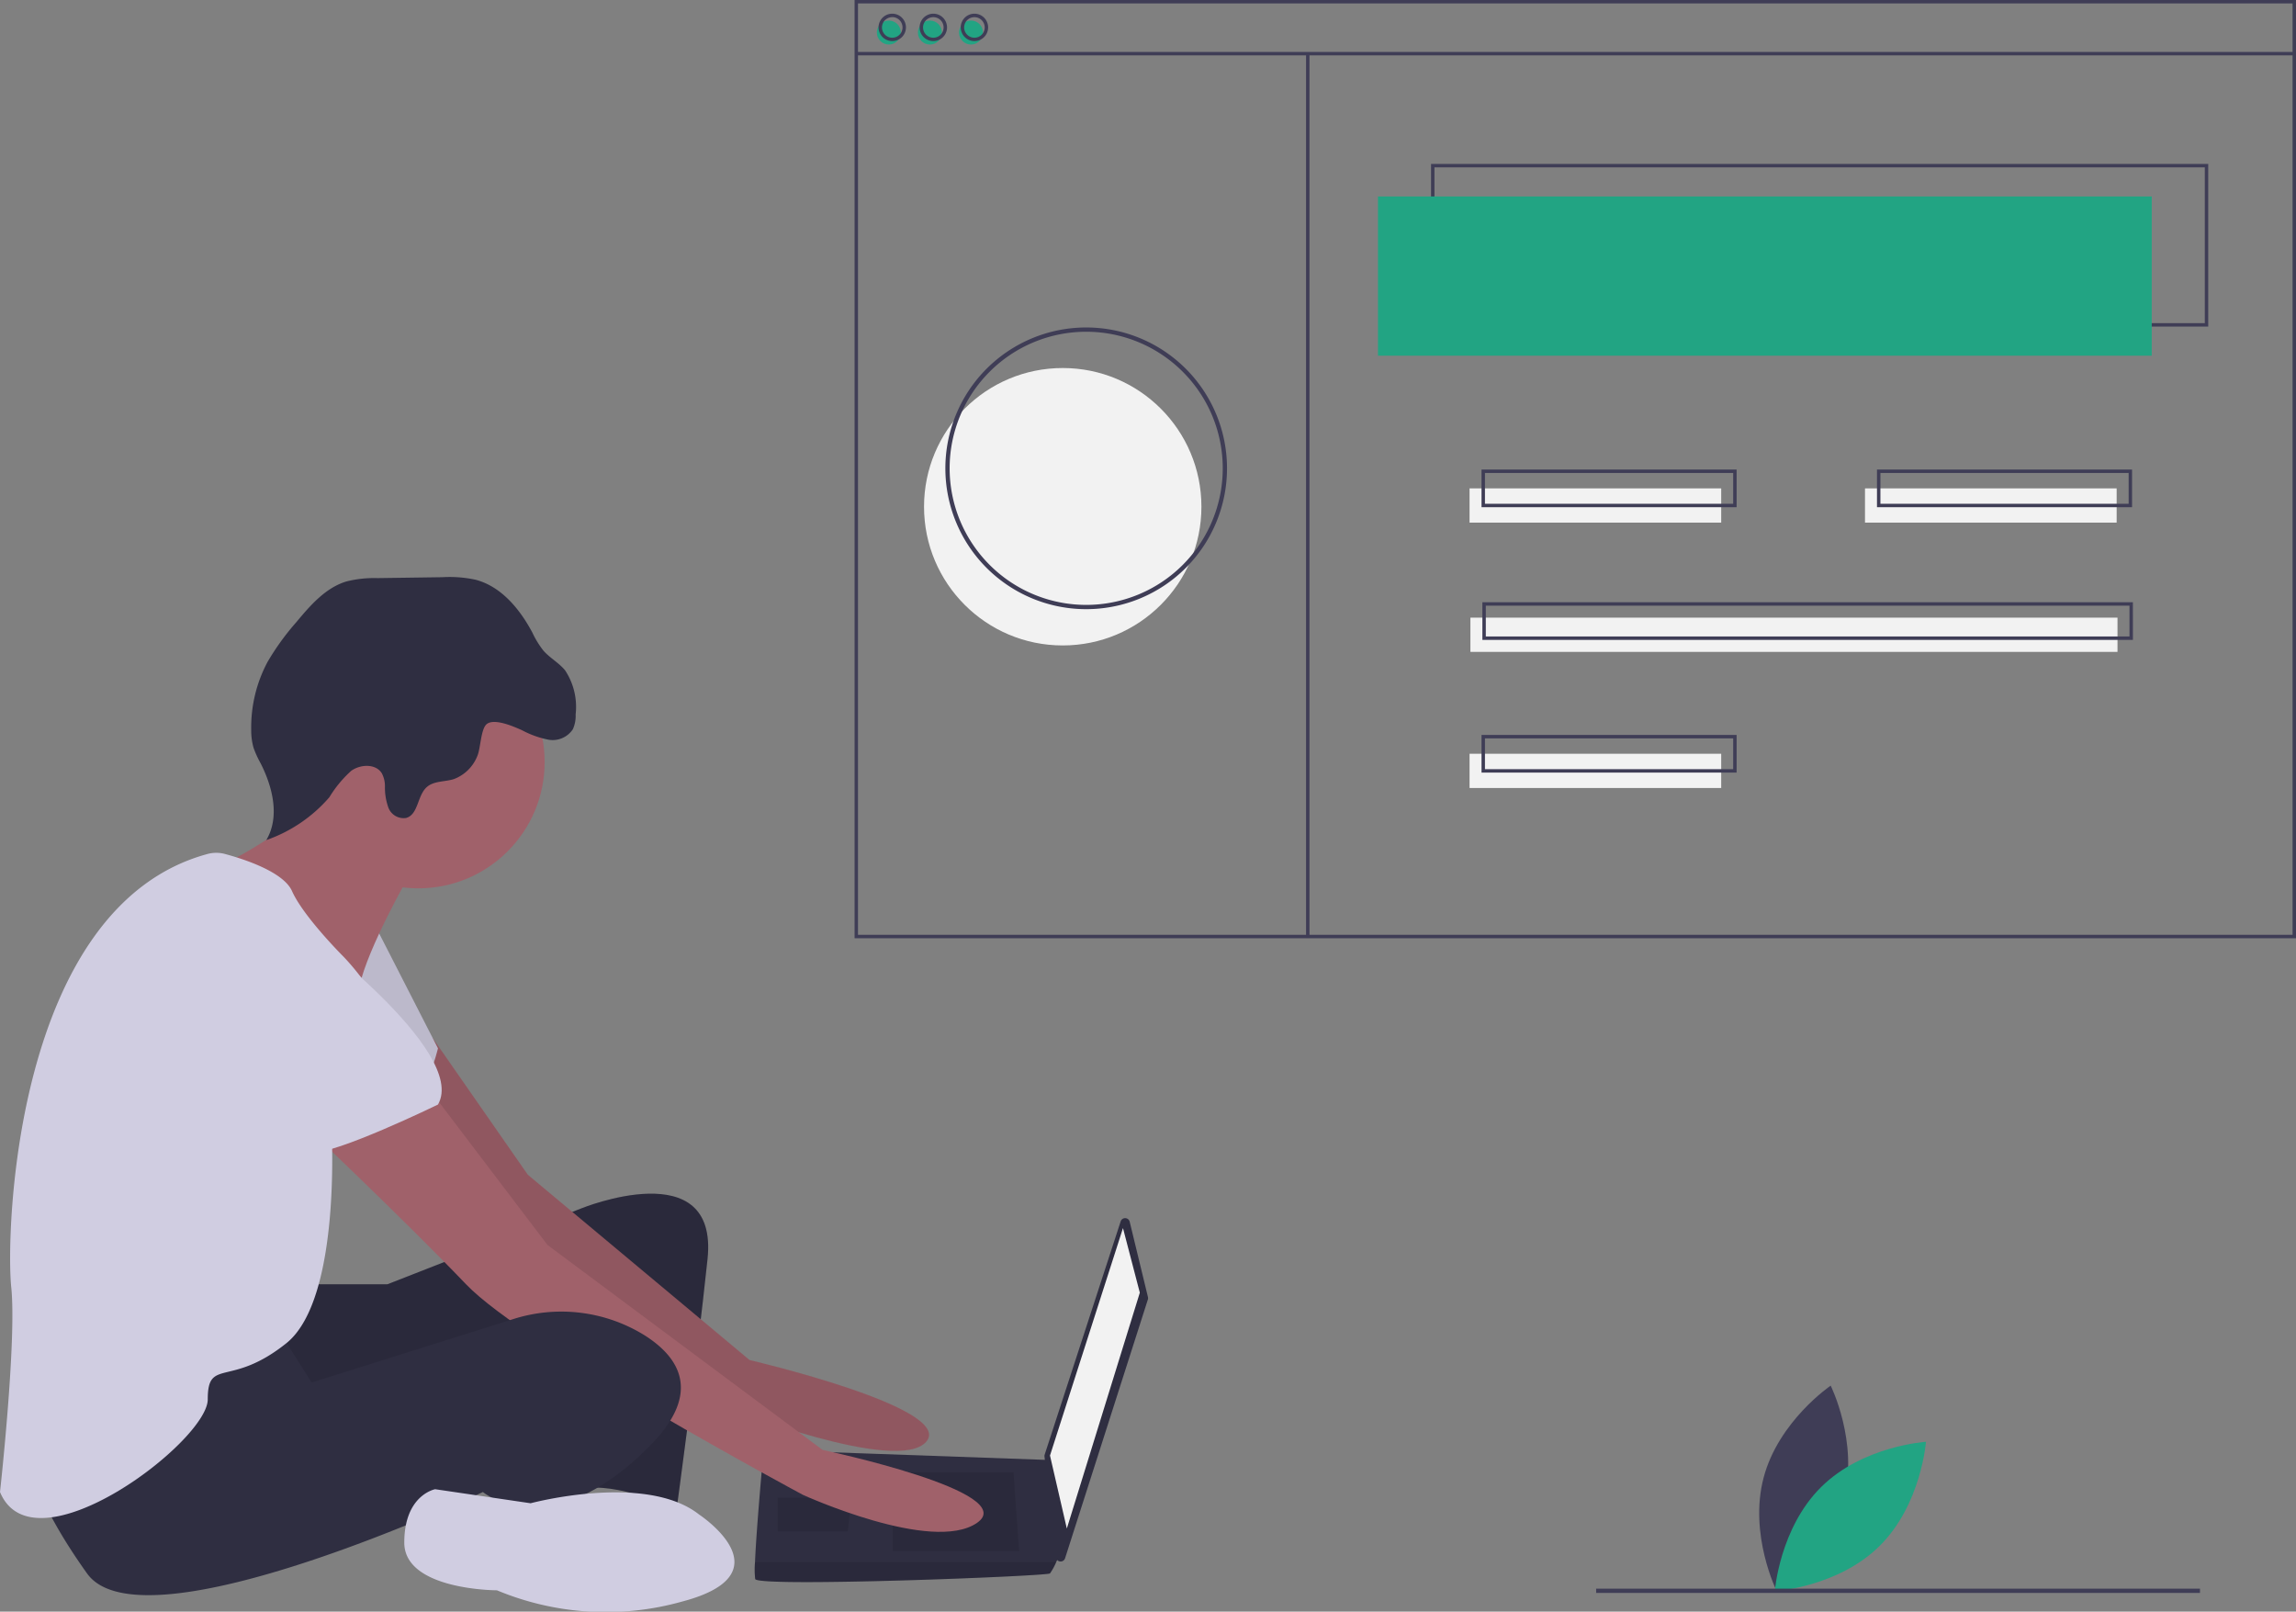 <svg class="h-48 mx-auto mb-6 lg:mb-0 lg:h-32" xmlns="http://www.w3.org/2000/svg" width="211.199" height="148.229" viewBox="0 0 211.199 148.229">
  <rect x="0" y="0" width="211.199" height="148.229" fill="#808080" stroke="none"/>
  <g id="undraw_web_developer_p3e5" transform="translate(0)">
    <path id="Path_52" data-name="Path 52" d="M894.23,732.131c-1.371,5.22-6.174,8.483-6.174,8.483s-2.581-5.2-1.21-10.422,6.175-8.483,6.175-8.483S895.6,726.911,894.23,732.131Z" transform="translate(-724.624 -594.267)" fill="#3f3d56"/>
    <path id="Path_53" data-name="Path 53" d="M898.038,752.177c-3.839,3.793-4.269,9.584-4.269,9.584s5.8-.359,9.635-4.153,4.269-9.584,4.269-9.584S901.878,748.384,898.038,752.177Z" transform="translate(-730.511 -615.417)" fill="#22a483"/>
    <path id="Path_54" data-name="Path 54" d="M180.264,640.079H187.5l17.819-6.973s12.654-5.165,11.621,4.648-2.841,22.984-2.841,22.984-5.681-2.582-8.78-1.808-1.033-15.753-1.033-15.753-25.308,12.138-27.632,10.588-2.841-12.4-2.841-12.4Z" transform="translate(-151.857 -521.962)" fill="#2f2e41"/>
    <path id="Path_55" data-name="Path 55" d="M180.264,640.079H187.5l17.819-6.973s12.654-5.165,11.621,4.648-2.841,22.984-2.841,22.984-5.681-2.582-8.78-1.808-1.033-15.753-1.033-15.753-25.308,12.138-27.632,10.588-2.841-12.4-2.841-12.4Z" transform="translate(-151.857 -521.962)" opacity="0.1"/>
    <path id="Path_56" data-name="Path 56" d="M238.187,558.82l8.751,12.573,20.4,17.044s18.852,4.39,16.269,7.489-18.335-3.1-18.335-3.1-23.5-17.044-24.275-18.335-9.3-13.429-9.3-13.429Z" transform="translate(-198.388 -463.348)" fill="#a0616a"/>
    <path id="Path_57" data-name="Path 57" d="M238.187,558.82l8.751,12.573,20.4,17.044s18.852,4.39,16.269,7.489-18.335-3.1-18.335-3.1-23.5-17.044-24.275-18.335-9.3-13.429-9.3-13.429Z" transform="translate(-198.388 -463.348)" opacity="0.1"/>
    <path id="Path_58" data-name="Path 58" d="M203.382,507.092l5.681,11.1s-1.291,5.423-3.357,5.94-10.846-6.714-10.846-6.714Z" transform="translate(-168.778 -421.772)" fill="#d0cde1"/>
    <path id="Path_59" data-name="Path 59" d="M203.382,507.092l5.681,11.1s-1.291,5.423-3.357,5.94-10.846-6.714-10.846-6.714Z" transform="translate(-168.778 -421.772)" opacity="0.1"/>
    <path id="Path_60" data-name="Path 60" d="M559.313,643.547l1.678,6.923a.432.432,0,0,1-.008.234l-7.613,23.79a.432.432,0,0,1-.842-.083l-1.053-9.268a.433.433,0,0,1,.019-.183l6.988-21.445a.432.432,0,0,1,.831.032Z" transform="translate(-455.397 -531.179)" fill="#2f2e41"/>
    <path id="Path_61" data-name="Path 61" d="M498.81,575.493l1.549,5.94-6.714,21.693-1.549-6.714Z" transform="translate(-395.512 -462.541)" fill="#f2f2f2"/>
    <path id="Path_62" data-name="Path 62" d="M415.739,763.7c.258.775,26.857-.258,27.116-.517a5.6,5.6,0,0,0,.568-1.033c.243-.516.465-1.033.465-1.033l-1.033-8.362-26.341-.935s-.659,7.086-.793,10.33A7.751,7.751,0,0,0,415.739,763.7Z" transform="translate(-346.271 -618.471)" fill="#2f2e41"/>
    <path id="Path_63" data-name="Path 63" d="M429.518,689.965l.516,7.231H418.413v-7.231Z" transform="translate(-336.291 -554.546)" opacity="0.1"/>
    <path id="Path_64" data-name="Path 64" d="M371.181,701.75l.069-.014-.328,3.113h-6.456v-3.1Z" transform="translate(-292.933 -564.006)" opacity="0.1"/>
    <path id="Path_65" data-name="Path 65" d="M415.739,806c.258.775,26.857-.258,27.116-.516a5.6,5.6,0,0,0,.568-1.033h-27.7A7.75,7.75,0,0,0,415.739,806Z" transform="translate(-346.271 -660.772)" opacity="0.1"/>
    <circle id="Ellipse_7" data-name="Ellipse 7" cx="11.621" cy="11.621" r="11.621" transform="translate(26.858 58.462)" fill="#a0616a"/>
    <path id="Path_66" data-name="Path 66" d="M181.63,441.1s-3.874,6.714-4.648,10.33S165.36,444.2,165.36,444.2l-1.42-3.745s10.2-4.778,9.426-8.651S181.63,441.1,181.63,441.1Z" transform="translate(-143.926 -360.689)" fill="#a0616a"/>
    <path id="Path_67" data-name="Path 67" d="M213.835,584.722l10.588,13.945,25.308,18.852s18.335,3.874,14.2,6.714-16.011-2.582-16.011-2.582-25.566-13.687-30.989-19.368-15.495-15.236-15.495-15.236Z" transform="translate(-174.065 -484.166)" fill="#a0616a"/>
    <path id="Path_68" data-name="Path 68" d="M98.11,688.656l3.1,4.907,18.495-5.819a14.542,14.542,0,0,1,12.107,1.461c3.228,2.034,5.294,5.262.646,10.039-9.3,9.555-15.495,4.39-15.495,4.39s-31.248,14.72-36.413,7.489-5.423-10.846-5.423-10.846S95.011,687.881,98.11,688.656Z" transform="translate(-72.543 -566.407)" fill="#2f2e41"/>
    <path id="Path_69" data-name="Path 69" d="M278.554,772.569s8.264,5.423-1.549,8.006a26,26,0,0,1-17.044-1.033s-8.522,0-8.522-4.39,2.841-4.907,2.841-4.907l8.78,1.291S273.647,768.7,278.554,772.569Z" transform="translate(-214.251 -633.276)" fill="#d0cde1"/>
    <path id="Path_70" data-name="Path 70" d="M204.6,356.913a8.664,8.664,0,0,0,2.435.872,2.223,2.223,0,0,0,2.246-.962,3.021,3.021,0,0,0,.255-1.366,6.084,6.084,0,0,0-.97-4.049c-.572-.7-1.407-1.139-2-1.82a8.6,8.6,0,0,1-1.01-1.651c-1.151-2.162-2.856-4.241-5.225-4.864a11.33,11.33,0,0,0-3.05-.233l-5.966.084a10.386,10.386,0,0,0-2.87.309c-1.92.581-3.318,2.2-4.6,3.74a23.39,23.39,0,0,0-2.638,3.64,12.773,12.773,0,0,0-1.514,6.258,5.855,5.855,0,0,0,.214,1.656,9.188,9.188,0,0,0,.651,1.43c1.119,2.2,1.783,4.942.523,7.062a13.569,13.569,0,0,0,5.8-3.939,10.859,10.859,0,0,1,2.013-2.433c.861-.615,2.263-.668,2.816.234a2.523,2.523,0,0,1,.285,1.182,5.418,5.418,0,0,0,.326,1.995,1.5,1.5,0,0,0,1.624.926c1.124-.317,1.017-2.042,1.883-2.826.658-.6,1.672-.482,2.517-.752a3.736,3.736,0,0,0,2.144-2.112c.32-.718.315-2.6.921-2.984C202.166,355.824,203.893,356.6,204.6,356.913Z" transform="translate(-156.585 -289.753)" fill="#2f2e41"/>
    <path id="Path_71" data-name="Path 71" d="M81.06,472.138a3.065,3.065,0,0,1,1.6,0c1.658.445,5.374,1.623,6.171,3.416,1.033,2.324,4.648,5.94,4.648,5.94s4.907,4.907,3.874,8.264-4.907,7.231-4.907,7.231S93.474,513,88.309,517.135s-7.231,1.291-7.231,5.165-16.011,16.011-19.11,8.522c0,0,1.549-13.945,1.033-18.852C62.492,507.135,63.237,476.963,81.06,472.138Z" transform="translate(-61.968 -393.595)" fill="#d0cde1"/>
    <path id="Path_72" data-name="Path 72" d="M152.072,503s15.753,11.621,12.912,16.528c0,0-9.555,4.648-11.621,4.39s-10.072-9.3-12.138-10.072S138.127,499.125,152.072,503Z" transform="translate(-124.698 -417.937)" fill="#d0cde1"/>
    <circle id="Ellipse_8" data-name="Ellipse 8" cx="12.758" cy="12.758" r="12.758" transform="translate(84.998 33.848)" fill="#f2f2f2"/>
    <path id="Path_73" data-name="Path 73" d="M804.14,164.167H732.649v-14.96H804.14Zm-71.176-.315h70.861v-14.33H732.964Z" transform="translate(-601.014 -134.13)" fill="#3f3d56"/>
    <rect id="Rectangle_11" data-name="Rectangle 11" width="71.176" height="14.645" transform="translate(126.753 18.07)" fill="#22a483"/>
    <circle id="Ellipse_9" data-name="Ellipse 9" cx="1.102" cy="1.102" r="1.102" transform="translate(80.657 1.89)" fill="#22a483"/>
    <circle id="Ellipse_10" data-name="Ellipse 10" cx="1.102" cy="1.102" r="1.102" transform="translate(84.436 1.89)" fill="#22a483"/>
    <circle id="Ellipse_11" data-name="Ellipse 11" cx="1.102" cy="1.102" r="1.102" transform="translate(88.215 1.89)" fill="#22a483"/>
    <path id="Path_74" data-name="Path 74" d="M595.076,158.679H462.487V72.386H595.076ZM462.8,158.364H594.761V72.7H462.8Z" transform="translate(-383.877 -72.386)" fill="#3f3d56"/>
    <rect id="Rectangle_12" data-name="Rectangle 12" width="132.274" height="0.315" transform="translate(78.767 4.777)" fill="#3f3d56"/>
    <path id="Path_75" data-name="Path 75" d="M474.979,81.324a1.26,1.26,0,1,1,1.26-1.26,1.26,1.26,0,0,1-1.26,1.26Zm0-2.2a.945.945,0,1,0,.945.945A.945.945,0,0,0,474.979,79.119Z" transform="translate(-392.905 -77.545)" fill="#3f3d56"/>
    <path id="Path_76" data-name="Path 76" d="M494.234,81.324a1.26,1.26,0,1,1,1.26-1.26,1.26,1.26,0,0,1-1.26,1.26Zm0-2.2a.945.945,0,1,0,.945.945.945.945,0,0,0-.945-.945Z" transform="translate(-408.381 -77.545)" fill="#3f3d56"/>
    <path id="Path_77" data-name="Path 77" d="M513.49,81.324a1.26,1.26,0,1,1,1.26-1.26A1.26,1.26,0,0,1,513.49,81.324Zm0-2.2a.945.945,0,1,0,.945.945.945.945,0,0,0-.945-.945Z" transform="translate(-423.857 -77.545)" fill="#3f3d56"/>
    <rect id="Rectangle_13" data-name="Rectangle 13" width="0.315" height="81.324" transform="translate(120.139 4.934)" fill="#3f3d56"/>
    <rect id="Rectangle_14" data-name="Rectangle 14" width="23.148" height="3.149" transform="translate(135.178 44.918)" fill="#f2f2f2"/>
    <rect id="Rectangle_15" data-name="Rectangle 15" width="23.148" height="3.149" transform="translate(171.553 44.918)" fill="#f2f2f2"/>
    <path id="Path_78" data-name="Path 78" d="M779.78,295.884H756.317V292.42H779.78Zm-23.148-.315h22.833v-2.834H756.632Z" transform="translate(-620.037 -249.234)" fill="#3f3d56"/>
    <rect id="Rectangle_16" data-name="Rectangle 16" width="23.148" height="3.149" transform="translate(135.178 69.326)" fill="#f2f2f2"/>
    <path id="Path_79" data-name="Path 79" d="M779.78,420.242H756.317v-3.464H779.78Zm-23.148-.315h22.833v-2.834H756.632Z" transform="translate(-620.037 -349.184)" fill="#3f3d56"/>
    <rect id="Rectangle_17" data-name="Rectangle 17" width="59.523" height="3.149" transform="translate(135.256 56.807)" fill="#f2f2f2"/>
    <path id="Path_80" data-name="Path 80" d="M816.557,358.063H756.718V354.6h59.838Zm-59.523-.315h59.208v-2.834H757.033Z" transform="translate(-620.36 -299.209)" fill="#3f3d56"/>
    <path id="Path_81" data-name="Path 81" d="M965.114,295.884H941.651V292.42h23.463Zm-23.148-.315H964.8v-2.834H941.966Z" transform="translate(-768.995 -249.234)" fill="#3f3d56"/>
    <path id="Path_82" data-name="Path 82" d="M517.986,251.752A12.954,12.954,0,1,1,530.94,238.8,12.954,12.954,0,0,1,517.986,251.752Zm0-25.515A12.561,12.561,0,1,0,530.547,238.8,12.561,12.561,0,0,0,517.986,226.237Z" transform="translate(-418.072 -195.725)" fill="#3f3d56"/>
    <rect id="Rectangle_18" data-name="Rectangle 18" width="55.544" height="0.393" transform="translate(146.823 146.115)" fill="#3f3d56"/>
  </g>
</svg>
